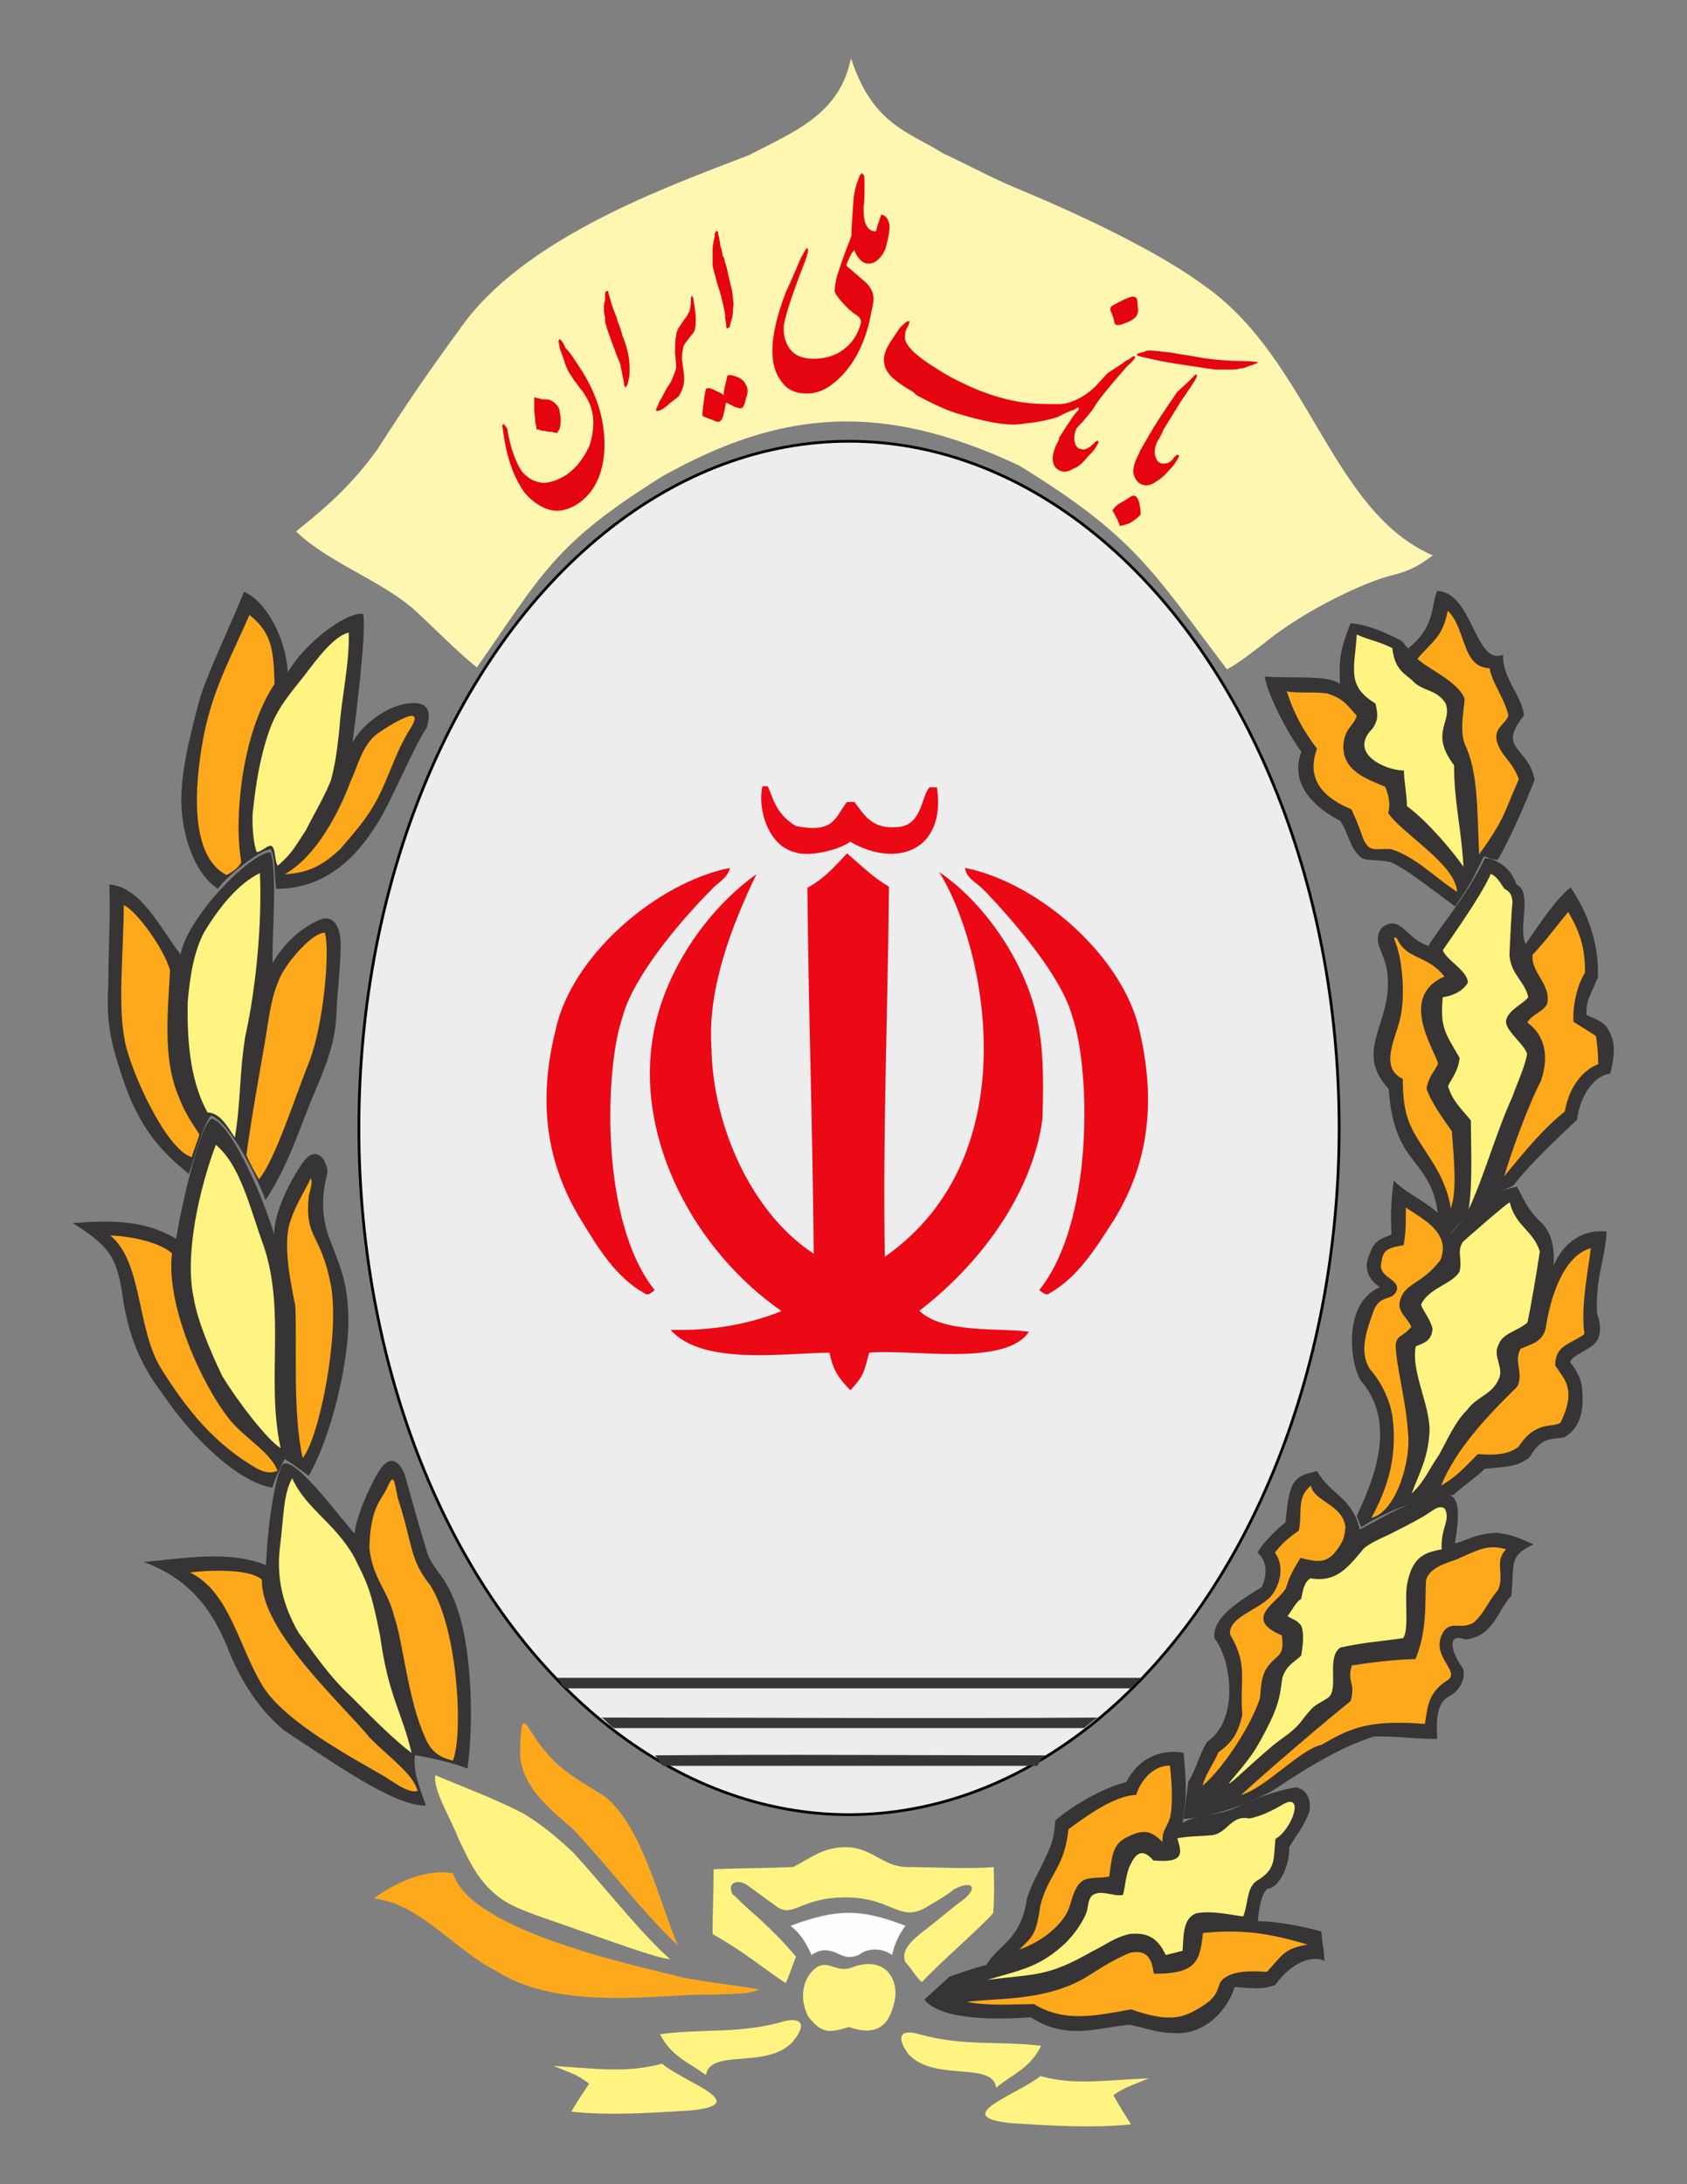 <?xml version="1.0" encoding="utf-8"?>
<!-- Generator: Adobe Illustrator 21.0.2, SVG Export Plug-In . SVG Version: 6.00 Build 0)  -->
<svg version="1.1" id="Layer_1" xmlns="http://www.w3.org/2000/svg" xmlns:xlink="http://www.w3.org/1999/xlink" x="0px" y="0px"
	 viewBox="0 0 612 792" style="enable-background:new 0 0 612 792;" xml:space="preserve">
<rect x="0" y="0" width="612" height="792" fill="#808080" stroke="none"/>
<style type="text/css">
	.st0{fill:none;}
	.st1{fill:#EDEDED;stroke:#000000;}
	.st2{fill:#FFF6B1;}
	.st3{fill:#373435;}
	.st4{fill:#EB0915;}
	.st5{fill:#E50510;}
	.st6{fill:#FFF481;}
	.st7{fill:#FEA91B;}
	.st8{fill:#FEFEFE;}
</style>
<polygon class="st0" points="8.4,-24.9 603.6,-24.9 603.6,816.9 8.4,816.9 "/>
<g>
	<ellipse class="st1" cx="308" cy="409" rx="177.8" ry="249"/>
	<path class="st2" d="M519.8,201.4c-1.5,0.8-5.3,4.9-14.8,7.2c-9.5,2.3-30.7,12.1-45.5,23.9c-3.4,2.7-10.6,8.3-14.4,10.2
		c-27.3-36-33.4-48.1-75.4-73.9c-50-23.5-86.4-20.1-129.2,3.8C201,197.2,196.9,207.9,173,242c-6.8-5.3-17.1-15.9-23.5-21.6
		c-12.1-10.2-30.7-16.7-42.1-27.7c6.4-5.3,18.6-14.4,29.6-29.9c10.2-15.9,19-28.8,29.6-43.2c22.7-33,74.3-51.5,105-63.3
		c16.7-8.7,33-14.8,37.1-35.2c8,24.3,20.8,26.5,33.4,34.5c10.6,4.9,18.6,9.5,29.9,14c21.6,9.1,48.9,22,65.6,34.5
		C475.1,130.9,483,185.5,519.8,201.4z"/>
	<path class="st3" d="M414.5,608.4c-2.7,1.5-2.7,2.7-4.5,3.8c-64.4,0-140.2,0-204.7,0c-2.3-1.1-1.5-2.7-3.4-3.8
		C271.6,608.4,344.8,608.4,414.5,608.4z"/>
	<path class="st4" d="M375.5,366.2c3.4,12.9,3,26.9,2.7,39.4c-3.8,28.4-23.9,53.8-44.7,69.7c8.7,8.3,28.8,6.1,39.8,7.6
		c-8.7,12.9-42.8,6.1-58,7.6c-1.9,7.2-1.9,8.3-6.8,13.6c-4.9-4.9-6.4-8-7.6-13.6c-15.5,0-46.2,4.9-57.6-8.3
		c12.9,0.4,27.3-1.5,40.2-6.8c-31.1-21.6-53.1-61.8-46.6-99.7c3.8-22.7,19-45.5,37.5-58.7c-9.1,19-17.8,41.7-16.3,62.9
		c0.4,28,14.4,59.9,37.1,74.7c-0.4-47-1.9-86.4-2.3-132.7c5.7-3,9.9-7.6,14.4-12.5l0.4,0.4c4.9,4.2,9.5,8.7,14.8,11.7
		c-0.4,44.3-2.3,89.8-1.5,134.2c52.7-36.8,36.4-112.9,19.7-139.5C356.9,327.2,370.6,347.3,375.5,366.2z"/>
	<path class="st4" d="M339.9,285.5c3.4,22.7-14.4,29.6-31.5,19.7c-3.8,3-15.2,5.7-20.1,3.8c-9.5-2.3-13.6-15.5-11.7-23.9h1.9
		c1.9,3.8,2.7,9.9,10.2,14.4c14.4,3,14.4-3.8,18.6-8.7h2.7c3.8,5.3,6.8,9.9,15.5,9.1c9.1-0.4,8.7-11.4,11.7-14.4H339.9z"/>
	<path class="st4" d="M264.8,314.7c-0.8,3.8-4.5,5.3-6.8,8c-11,11-28.4,31.5-32.2,46.2c-6.4,18.6-8.3,73.9,11.7,98.9
		c-1.1,0.8-2.3,2.3-3.8,1.1c-10.2-5.7-16.7-16.3-22.7-26.2c-12.9-20.8-15.9-43.2-9.5-69C207.2,346.5,238.3,320,264.8,314.7z"/>
	<path class="st3" d="M398.2,622.8c-2.3,1.5-3.4,2.7-4.9,3.8c-53.8,0-116.7,0-170.6,0c-1.9-1.1-2.7-2.7-4.5-3.8
		C276.6,622.8,340.2,623.2,398.2,622.8z"/>
	<path class="st3" d="M379.3,636.5c-1.9,1.1-1.9,2.3-3,3.8c-42.8,0-92.9,0-135.7,0c-1.5-1.1-1.9-2.7-3-3.8
		C283.8,636.1,333,636.5,379.3,636.5z"/>
	<path class="st4" d="M350.1,314.7c0.4,3.8,4.2,5.3,6.8,8c10.6,11,28.4,31.5,32.2,46.2c6.4,18.6,8,73.9-12.1,98.9
		c1.1,0.8,2.7,2.3,3.8,1.1c10.2-5.7,16.7-16.3,23.1-26.2c12.9-20.8,15.5-43.2,9.5-69C407.3,346.5,376.6,320,350.1,314.7z"/>
	<path class="st5" d="M403.9,184.7c0.4-0.8,1.5-1.9,3.8-3c2.3-1.5,3.4-2.3,3.8-1.9c0.8,0,1.5,1.1,1.9,3c0.4,1.9,0.4,3,0.4,3.8
		c-0.8,0.8-1.9,1.9-3.8,3c-1.9,0.8-3.4,1.1-3.8,1.1c0-0.4-0.4-1.1-0.8-2.3c-0.8-1.1-1.1-2.3-1.5-2.7
		C403.5,185.1,403.5,184.7,403.9,184.7z"/>
	<path class="st5" d="M413.4,163.8c1.9-2.3,3.4-3.8,4.5-4.5c1.5-0.8,2.3-1.1,3-1.1l-1.1,1.9c-1.1,2.7-1.1,4.5-0.4,6.1
		c0.4,1.1,1.1,1.5,1.9,1.9c1.1,0,1.9,0,2.7-0.4s1.5-1.1,1.9-1.9c0.8-0.8,1.5-1.1,1.5-0.8c0.4,0,0.4,0.4,0,1.1
		c-0.4,0.8-1.5,2.7-3.4,4.5c-1.5,1.9-3.4,3.4-5.3,4.5c-1.9,1.1-3.4,1.1-4.9,0.4c-1.5-0.8-2.3-2.3-2.7-4.2c0-2.3,0.8-4.5,2.3-7.2
		V163.8z"/>
	<path class="st5" d="M420.6,158.9c-0.8,1.1-1.1,1.9-1.9,2.7c-0.4,0.8-1.1,1.5-1.5,1.9c-0.8,0.8-1.5,0.8-1.9,1.1
		c-0.8,0-1.1-0.4-1.9-0.8c1.1-1.9,3-5.3,5.3-9.1c2.3-3.8,5.3-8,8.3-12.5c1.1-1.1,3.4-3,6.4-6.1c0.4-0.4,0.8-0.4,0.8,0c0,0,0,0,0,0.4
		c-0.8,1.9-3,4.9-6.1,9.5c-3,4.9-4.9,8-6.1,9.9C421.4,157.8,420.6,158.5,420.6,158.9z"/>
	<path class="st5" d="M403.2,111.1c0.4-0.4,1.9-1.1,4.2-2.3c2.3-1.1,3.8-1.5,4.2-1.1c0.8,0,1.1,1.1,1.1,3c0.4,1.9,0,3.4-0.4,3.8
		c-0.4,0.8-1.9,1.9-4.2,2.7c-1.9,0.8-3,0.8-3.4,0.4c-0.4,0-0.4-0.8-0.8-2.3c-0.4-1.1-0.8-2.3-1.1-2.7
		C402.8,111.9,402.8,111.5,403.2,111.1z"/>
	<path class="st5" d="M384.2,158.9c1.9-2.3,3.4-3.8,4.5-4.5c1.5-0.8,2.3-1.1,2.7-1.1l-0.8,1.9c-1.1,2.3-1.1,4.5-0.4,6.1
		c0.4,0.8,1.1,1.5,1.9,1.5c1.1,0.4,1.9,0,2.7-0.4c0.8-0.4,1.1-0.8,1.9-1.5c0.8-0.8,1.1-1.1,1.5-1.1c0.4,0.4,0.4,0.8,0,1.1
		c-0.4,1.1-1.5,2.7-3.4,4.5c-1.9,2.3-3.4,3.8-5.3,4.5c-1.9,1.1-3.4,1.5-4.9,0.8c-1.9-0.8-2.7-2.3-2.7-4.5c0-1.9,0.8-4.2,2.3-6.8
		V158.9z"/>
	<path class="st5" d="M417.2,127.1c1.5,0,4.2,0.4,8,0.8c1.5,0.4,5.3,0.8,11,1.9c5.7,0.8,10.2,1.1,14,1.1c3.8,0,5.7,0.4,6.1,0.4
		c0,0,0,0.4-0.4,0.4c-0.8,0.4-1.9,0.8-3,1.1c-0.8,0.4-1.9,0.8-3,0.8c-1.1,0.4-2.3,0.4-3.4,0.4c-1.5,0-3,0-4.9,0
		c-1.9,0-5.7-0.8-11-1.5c-5.3-0.8-9.5-1.5-12.9-2.3c-3.4-0.8-5.3-1.1-5.3-1.5s0.8-0.8,2.7-1.1C415.7,127.1,416.4,127.1,417.2,127.1z
		"/>
	<path class="st5" d="M392.9,152.8c-0.4,0.4-2.3,2.3-2.7,3c-0.4,0.4,0,0-0.4,0c-0.4,0.8,0,0.4-1.1,1.1c-1.1,0.8-1.9,1.1-2.7,1.1
		c-1.1,0.4-1.9,1.1-1.9,0.8c1.1-1.5,2.7-4.2,3.8-5.7c1.1-1.9,2.3-3.4,3.4-4.5c0-0.4,0-0.4,0-0.4c0-0.4,0-0.4-0.4-0.4
		c-1.1,0.8-1.9,1.1-2.3,1.1c-1.9,0.8-3.4,1.5-4.9,2.3c-3.4,1.1-7.2,1.9-11.4,2.3c-4.2,0.8-8.3,0.4-12.5-0.4
		c-4.2-0.8-8.3-1.9-13.3-3.4c-4.5-1.5-9.1-3.8-14-6.4l-1.1-1.1c-2.7-1.5-4.9-3-6.8-4.5c-2.3-1.9-3.8-4.2-3.8-6.1
		c-0.4-1.5,0-3.8,1.5-6.4c1.1-1.9,2.7-4.2,4.2-6.4c1.9-1.9,3-2.7,3.4-2.3c0,0.4,0,1.1-0.8,2.3c-0.8,1.5-0.8,2.7-0.8,4.2
		c0.8,3,4.5,6.4,11.4,10.6c3.4,2.3,6.4,3.8,8.7,4.9c11.4,5.7,21.6,8,31.1,8c4.2,0,6.4,0.4,9.9-1.1c2.7-1.1,5.3-2.7,8-5.3l4.5-4.9
		c0.8-0.4,2.3-1.5,5.3-3.4c0.8-0.8,1.5-1.1,2.3-1.5c0.8-0.4,1.1-0.8,1.5-1.1c0.4,0,0.4,0,0.8,0c0,0,0,0.4-0.4,1.1
		c-0.8,1.1-1.9,1.9-2.7,2.7c-7.2,8.3-10.6,12.5-12.1,15.2C395.2,150.2,393.7,151.7,392.9,152.8z"/>
	<path class="st5" d="M255,150.9c0,0,0.8,0.4,1.9,0.8c1.1,0.4,2.3,0.8,2.7,1.1c0.8,0,1.1,0.4,1.5,0c1.1-0.4,1.5-2.7,2.3-6.8
		c0.8,0.4,1.9,0.8,3,1.5c1.5,0.4,2.3,0.8,2.7,0.4c0.4,0,1.1-1.1,1.5-3.4c0.8-1.9,0.8-3.8,0-4.9c-0.4-1.1-1.1-1.9-2.7-2.7
		c-1.9-0.8-3-1.1-3.8-0.8c-0.4,0-0.4,1.1-0.8,2.7c-0.4,1.5-0.8,3-0.8,4.5c-0.8-0.8-1.9-1.1-3.4-1.9c-1.5-0.8-2.3-0.8-3-0.4
		c0,0-0.4,1.5-0.8,4.5C255,148.7,254.6,150.6,255,150.9z"/>
	<path class="st5" d="M251.6,108.9c1.1,6.1,1.1,9.9,0,11.7c-1.9,2.3-3,3.8-3.4,4.5s-0.4,1.1-0.4,1.5c-0.4,1.1-0.4,2.3-0.4,3.8
		c0.4,3,0.8,5.3,0.8,6.8c0,2.7-0.8,4.5-1.9,6.4c-0.8,0.8-1.9,1.5-3.4,2.7c-1.1,1.1-2.3,1.9-3,2.3c-0.8,0.4-1.5,0.4-1.9,0.4
		c0-0.4,0-0.8,0.4-1.5c0.4-0.4,0.4-1.1,0.8-1.9c0.8-1.1,1.5-2.7,2.7-4.9c1.1-1.5,1.5-2.3,1.5-2.3c1.1-2.3,1.5-3.8,1.9-4.9
		c0-0.4,0-1.9-0.4-5.3c0-3,0-5.3,0.4-6.4c0-1.1,0.4-2.3,1.5-3.8c0.4-0.4,0.8-1.5,1.9-2.7c0.8-1.1,1.1-1.9,1.5-2.7
		c0-0.4,0.4-1.5,0.4-2.7c0-1.5,0-2.3,0.4-2.7C251.2,107.4,251.6,108.1,251.6,108.9z"/>
	<path class="st5" d="M223.9,116.1c0.8,1.9,1.5,3.8,1.9,5.7c0.8,1.5,1.1,3,1.5,4.2c0.8,2.7,1.1,5.3,1.1,7.2c0,2.3,0,3.8-0.4,4.5
		c0,0.8-0.4,1.5-0.4,1.9c-0.4,0.4-0.4,0.8-0.8,0.8c0-0.4-0.4-0.4-0.4-0.8c0,0,0-0.8-0.4-2.7c-0.4-1.9-0.8-3.8-1.1-5.3
		c-0.8-1.5-1.5-3.8-2.7-6.8c-1.1-3-1.9-5.3-2.3-6.8c-0.4-0.8-0.4-1.9-0.4-3c-0.4-1.1-0.4-2.3-0.4-3c0-1.1,0-2.3,0.4-3
		c0-1.1,0-1.9,0-2.7c0.4-0.8,0.4-0.8,0.8-0.8c0,0,0.4,0,0.4,0.4c0,0,0,0.8,0.4,1.5c0.4,1.1,0.4,1.9,0.8,3c0.4,1.1,0.8,2.3,1.1,3
		C223.5,114.6,223.9,115.3,223.9,116.1z"/>
	<path class="st5" d="M210.2,133.1c6.1,9.1,9.1,18.6,9.1,28s-3,16.7-9.1,21.2c-3.4,2.3-6.8,3.4-10.2,2.7c-3.4-0.8-6.4-2.7-9.5-6.1
		c-4.2-5.7-6.8-13.3-8-22.7c-0.4-1.9-0.4-2.7,0.4-2.3c0.4,0.4,0.8,1.1,1.1,1.5c1.1,6.8,3,12.1,5.3,15.5c2.3,2.7,4.5,3.8,7.6,4.2
		c2.7,0,5.7-1.1,8.7-3c3.8-2.7,6.4-6.4,8.3-10.6c1.5-4.9,1.9-9.5,0.4-14c-0.4-1.5-1.5-3.4-3-5.7c-0.8-0.8-1.5-1.9-2.3-3
		c-1.1-1.1-1.5-2.3-1.9-2.7c-1.1-1.5-1.9-3.4-2.7-6.1c-0.8-2.3-1.5-3.8-1.5-4.9c-0.4-1.1-0.4-1.9,0-1.9c0.4-0.4,0.4,0,0.8,0.4
		c0.4,0.4,0.8,1.1,1.5,2.7C206.5,127.4,208,129.7,210.2,133.1z"/>
	<path class="st5" d="M201.9,146.8c0.4,0.4,0.8,1.1,1.1,1.9c0,1.1,0.4,1.9,0.4,3c0,1.1,0,2.7-0.4,3.8c-0.4,0.8-0.8,1.1-0.8,1.5
		c-0.4,0-0.8,0-1.9-0.4c-0.8,0-1.9,0-2.7-0.4c-0.8,0-1.5,0-1.9-0.4c-0.8,0-1.1,0-1.1-0.4c0-1.1-0.4-1.9-0.4-2.3c0-1.9-0.4-3-0.4-4.2
		c0-1.1,0-2.7,0-4.9c0.8,0.4,1.9,0.4,3,0.8c1.1,0,2.3,0,3,0.4C200.8,145.6,201.1,146,201.9,146.8z"/>
	<path class="st5" d="M262.9,94.8c0.8,1.9,1.1,4.2,1.5,5.7c0.4,1.9,0.8,3.4,1.1,4.5c0.4,2.7,0.8,5.3,0.4,7.2c0,2.3-0.4,3.8-0.8,4.5
		c0,0.8-0.4,1.5-0.4,1.9c-0.4,0.4-0.8,0.4-0.8,0.4c-0.4,0-0.4,0-0.4-0.4c0,0,0-1.1-0.4-3c0-1.9-0.4-3.4-0.8-5.3
		c-0.4-1.5-0.8-3.8-1.9-6.8c-0.8-3-1.5-5.3-1.9-7.2c0-0.8,0-1.9,0-3c0-0.8,0-1.9,0-3c0-1.1,0.4-2.3,0.4-3c0.4-1.1,0.4-1.9,0.4-2.7
		c0.4-0.4,0.4-0.8,0.8-0.8c0.4,0,0.4,0.4,0.4,0.4c0,0.4,0,1.1,0.4,1.9c0,0.8,0.4,1.9,0.4,3c0.4,1.1,0.8,2.3,0.8,3.4
		C262.6,93.3,262.9,94.1,262.9,94.8z"/>
	<path class="st5" d="M313.3,74.8v1.5c0,4.9,1.5,7.6,4.5,7.6c0.4-1.9,1.1-3.8,1.9-6.1c1.9,0.4,2.7,1.9,3,4.2c0,2.7-0.8,5.7-1.5,8.3
		c-1.5,3.4-3.8,5.3-6.1,5.3c-1.5,0-2.7-0.8-3.8-2.3c-0.8-1.1-1.1-1.9-1.5-2.7c0,0.4-0.4,0.8-0.8,1.1c-1.1,2.3-1.9,3.8-1.9,4.5
		c0,0.4,0.8,0.8,1.5,1.5l4.9,4.2c2.3,1.9,3.4,4.2,3.4,6.4c0,1.9-0.8,4.5-1.5,8.3c-2.3,9.5-6.4,16.7-12.1,21.6
		c-3.4,3-6.8,4.5-10.6,4.5c-4.2,0-7.2-1.5-9.1-4.2c-2.3-3-3.4-6.4-3.4-11.4c0-6.1,1.9-13.3,4.9-21.2c0.4-0.8,2.3-4.9,5.3-12.1
		c1.5-2.7,2.3-4.2,2.3-3.8c0.4,0,0.4,0.4,0.4,1.1s-0.4,1.5-0.8,3c-5.3,13.6-8,22-8,25c0,3.4,1.1,6.4,3,8.3c1.9,1.9,4.5,2.7,8,2.7
		c3.8,0,7.6-1.1,10.2-3c3.4-2.3,5.7-5.7,6.8-9.9c0-0.8,0.4-1.9-2.3-3.4c-0.8-0.4-1.1-1.1-1.9-1.5c-1.1-1.1-5.3-5.3-5.3-6.8
		s0.4-3.4,0.8-5.3l2.3-6.8c0.8-2.3,1.9-4.9,3-8v-1.1v-1.1l0,0l0.4-6.1c0.4-5.7,0.4-8.3,2.7-13.6c0.4-0.8,1.1-0.8,1.5,0.4
		C313.7,64.9,313.7,73.6,313.3,74.8z"/>
	<path class="st6" d="M157.9,643.7c10.6,4.5,20.5,8,32.2,14c6.8,4.2,11.7,8.3,17.8,14c9.5,10.2,25,29.9,35.2,38.7
		c-5.3-0.4-22-6.8-33.4-10.6c-11.4-4.2-22.4-7.2-28-11.4c-8-5.7-11.4-13.3-15.5-22C162.9,658.1,157.2,649.3,157.9,643.7z"/>
	<path class="st7" d="M189,628.5c0.4-5.3,1.5-4.2,3.8-0.4c8,12.9,15.5,16.3,26.9,23.5c13.3,11,19.3,37.5,26.2,53.8
		c-11.7-11-20.8-23.1-34.1-37.9c-7.2-8.3-9.9-8-18.2-18.2C188.3,641,188.3,637.6,189,628.5z"/>
	<path class="st7" d="M164.4,679.3c6.4,21.2,67.8,33.7,83.8,37.9c8.3,1.5,20.8,3,27.3,4.2c-4.2,1.9-10.6,1.5-17.1,1.9
		c-15.2-0.8-54.6,6.8-78.5-8.7c-15.2-7.6-27.3-24.3-44.3-26.2C140.1,685,153,677,164.4,679.3z"/>
	<path class="st3" d="M154.5,654.7c-11.4,0.4-34.1-15.9-51.5-27.3c-9.1-7.6-15.2-17.4-19.7-28c-5.7-15.2-14.4-26.9-31.1-33
		c15.9-1.5,30.7-4.2,44.3,1.1c0.4-11.7,2.7-29.9,5.7-36c3.4-6.1,23.5,22,26.5,24.6c0-5.3,6.8-20.8,10.2-24.6c3.8-4.2,6.8,0,8,3.4
		c2.7,9.5,4.9,17.8,7.6,26.5c2.3,8.7,6.8,8,11.7,22.7c4.9,14.8,5.7,40.2,3.4,57.2c-5.7-2.3-13.3-3.8-19-4.9
		C149.6,642.1,152.3,648.2,154.5,654.7z"/>
	<path class="st6" d="M106,536c4.9,11,15.2,15.9,22.4,28.4c4.9,9.9,6.1,11.7,9.5,28.8c3,22,8,27.7,11.4,42.4
		c-5.7-4.2-13.3-11.7-22-20.5c-8.3-7.6-14.4-17.1-19-23.1c-5.7-9.9-8-19.7-6.8-30.7C103,550.4,102.6,542.1,106,536z"/>
	<path class="st7" d="M95,572.8c-0.4,18.6,28.8,44.7,39.4,57.6c6.8,6.8,15.5,12.9,17.1,19c-3.4,1.1-9.5-3.8-12.1-5.3
		c-11.7-6.8-36-19.7-44-32.6c-8.7-14-12.1-34.5-26.5-41.3C74.6,569.4,90.5,568.6,95,572.8z"/>
	<path class="st7" d="M140.1,540.2c2.7-6.1,2.7-4.5,4.2,3c5.3,15.9,4.2,22.4,11.7,31.5c10.2,15.9,12.1,54.2,8.3,63.7
		c-3-0.8-7.6-1.9-10.2-8.7c-6.1-13.3-8-34.9-11-43.2c-2.3-9.9-8-14-9.1-25.4C134.4,547,137.9,544.4,140.1,540.2z"/>
	<path class="st3" d="M98.8,539.4c-11-1.5-27.7-15.9-40.2-34.5c-8-10.6-11.4-20.1-13.6-31.5c-2.3-15.9-3.4-20.5-18.6-29.9
		c14-1.1,26.2-1.1,37.5,5.7c1.9-12.1,8.7-41.7,12.9-43.6c8.3,2.3,21.2,35.6,22.7,42.4c-0.4-8.3,6.4-21.2,11-27.3
		c4.9-5.7,8.3,0.8,8.3,4.5c-2.7,10.2-1.9,18.2,1.9,26.9c3.4,9.1,5.7,14,5.7,28.4c-0.4,14.8-6.1,40.2-14.4,54.6
		c-3.4-2.3-4.5-3.4-8.7-6.1C101.5,532.6,100.3,534.9,98.8,539.4z"/>
	<path class="st6" d="M78.3,415.1c9.1,7.6,12.5,23.5,17.4,36.8c8,23.9,0.8,48.9,6.1,73.2c-4.9-3-15.9-17.4-21.2-26.2
		c-4.9-10.2-9.1-20.8-10.2-27.7C66.6,454.9,72.7,429.9,78.3,415.1z"/>
	<path class="st7" d="M62.4,454.5c-2.3,19,11,48.1,21.2,60.6c5.3,6.4,14.4,11.4,17.1,18.2c-4.5,1.9-8-1.1-12.9-4.2
		c-12.5-8.7-20.8-19.3-29.2-32.6c-9.1-14.4-6.8-39-18.6-48.5C45.8,448.1,57.5,450,62.4,454.5z"/>
	<path class="st7" d="M112.8,427.2c0.4,1.1,0.4,2.3-0.8,6.4c-1.5,15.9,4.2,12.9,8,32.2c3.4,17.8-4.2,55.7-10.2,62.9
		c-3.8-17.1-1.9-42.1-2.7-55.3c-1.5-7.6-4.2-20.1-2.3-28.8C106.8,437.5,109.8,433.3,112.8,427.2z"/>
	<path class="st3" d="M68.5,425.7c-9.1-7.6-17.8-15.5-24.3-35.6c-4.2-12.5-5.7-20.1-4.9-33c0-14.4,0.8-21.6,0.4-36.4
		c11.4,1.1,17.8,14.8,25.8,25.4c2.7-14,25.4-36.8,32.6-37.1c2.7,6.1,0.4,32.6,0.8,40.2c3.8-6.4,8.7-11.4,15.2-14.8
		c6.4-3.8,9.1,0.8,9.5,7.2c0,9.1-1.1,15.9-1.5,25c-0.4,9.9-2.3,16.3-8,29.6c-5.7,13.3-9.1,25.8-17.8,39
		c-1.5-4.9-12.1-27.7-19.7-30.7C73.8,407.2,70,421.6,68.5,425.7z"/>
	<path class="st6" d="M94.3,316.6c0.8,18.6-1.5,42.1-5.3,59.1c-2.3,14.4-1.5,22.7-3.8,36.8c-2.3-3.4-5.3-9.1-9.9-9.1
		c-5.3-9.5-7.6-22.4-7.2-40.2c0.8-9.1,2.3-18.6,6.1-25.4C80.2,327.9,87.1,320,94.3,316.6z"/>
	<path class="st7" d="M61.7,351.8c-0.8,14.8-2.7,32.2,3,45.5c2.3,6.1,4.2,8.7,7.6,14c0,1.1-2.3,6.1-2.7,8.3
		c-9.5-2.7-22.4-31.8-24.3-42.1c-2.7-13.3-0.4-33-0.4-49.3C49.5,330.2,59.4,343.9,61.7,351.8z"/>
	<path class="st7" d="M117.8,338.2c1.9,4.9,0,32.2-5.7,47c-4.9,12.1-12.5,36-18.2,42.4c-1.9-3.4-3-5.3-4.5-8.7
		c1.5-12.1,5.3-32.6,6.8-41.7c1.1-6.1,1.9-14.8,4.9-21.6C102.6,350.7,112.8,338.2,117.8,338.2z"/>
	<path class="st3" d="M79.1,322.3c-8.3-5.3-12.9-18.6-13.3-30.7c-0.4-12.1,3.8-27.3,6.8-38.7c3.8-11.4,11.4-26.9,15.9-38.3
		c7.6,3,15.2,16.3,15.9,29.2c6.1-10.6,21.2-22,27.3-21.2c1.5,5.7-3,40.2-3.8,46.6c3.4-6.4,12.1-12.9,19.3-14
		c6.8-1.1,9.9,1.1,7.6,8.7c-4.2,5.7-12.9,26.9-17.8,34.5c-6.8,11-17.8,23.9-36.8,23.9c-0.8-4.5,0-9.5-1.9-14.4
		C93.9,308.2,81,318.8,79.1,322.3z"/>
	<path class="st7" d="M99.6,248c-8.3,12.5-12.1,30.7-12.9,46.2c-0.4,8.3,0,12.5,0.8,18.6c-1.5,2.3-2.7,3-5.3,4.5
		c-14.8-7.6-11-37.1-8-51.9c3.4-16.3,10.2-28.4,16.3-42.4C99.2,229.8,99.2,237,99.6,248z"/>
	<path class="st6" d="M126.5,229.4c0.4,11-2.7,23.9-3.4,35.2c-0.4,2.7-0.8,9.9-3,18.2c-2.7,6.8-6.1,12.1-9.1,18.2
		c-3.8,5.7-4.9,8.3-10.2,12.9c-1.1-1.1-0.8-5.3-1.9-6.8c-1.1-1.5-3.4,1.5-5.7,1.9c-1.1-1.9-1.9-9.9-1.5-14.4
		c1.1-10.6,2.7-20.1,5.7-28.8c3-9.1,8-14.4,13.3-21.2C114.7,239.3,121.2,230.5,126.5,229.4z"/>
	<path class="st7" d="M148.8,264.3c-6.1,9.5-8.3,20.5-14.8,30.3c-3,4.5-5.7,7.6-10.6,13.3c-5.3,4.9-10.6,8.7-20.1,9.1
		c11.4-6.4,19.7-22.4,23.9-33.7c2.7-5.7,4.2-13.3,9.9-17.4C140.5,263.5,155.3,254,148.8,264.3z"/>
	<path class="st6" d="M240.2,748.3c-12.9,3.4-22.7,1.9-39.4,0.8c7.2,3,8.3,3,12.9,6.4c-2.3,3.8-4.9,7.2-6.4,10.2
		c14.4,1.5,28.8,0.4,42.8-0.4C273.9,763.1,248.1,755.1,240.2,748.3z"/>
	<path class="st6" d="M285.3,732.7c6.8-1.1,6.4,2.7,2.3,7.6c-9.1,10.2-29.9,2.3-31.5,12.1c-6.8-4.9-12.5-6.8-16.7-14.8
		C256.9,735.4,268.2,737.7,285.3,732.7z"/>
	<g id="_179641696">
		<path class="st6" d="M377.4,752.8c12.5,3.4,22.7,1.5,39.4,0.8c-7.2,3-8.3,3-12.9,6.1c2.3,4.2,4.5,7.6,6.4,10.6
			c-14.8,1.5-29.2,0.4-43.2-0.4C343.7,767.6,369.1,759.6,377.4,752.8z"/>
		<path class="st6" d="M332.3,737.3c-6.8-1.5-6.4,2.7-2.7,7.6c9.5,10.2,30.3,2.3,31.8,12.1c6.4-5.3,12.1-6.8,16.3-15.2
			C360.7,739.9,349.3,742.2,332.3,737.3z"/>
	</g>
	<path class="st6" d="M360.3,693.7c-4.2,4.9-20.8,19.3-25.8,25c-1.5-0.8-4.9-6.4-6.1-7.2c-1.1-3.4,0-6.1,6.8-11.4
		c6.4-4.9,8.3-6.8,14.8-11.7c4.5-3.8,3-6.8-3.8-3.4c-3.8,3-6.8,4.5-9.9,6.4c-9.9,6.1-12.5-3.4-29.6-3.4c-16.7,0-19,8-25.4,3
		l-9.9-7.2c-2.7-2.3-8-1.9-5.7,3c2.3,1.9,4.2,4.2,8.3,7.6c3.8,3.4,10.6,9.9,14.8,15.2c-0.4,0.4-3,8.3-3.8,9.5
		c-9.1-6.1-15.5-11.7-26.5-17.8c0-8.3,0.4-15.2,0.4-23.5c8.7-0.4,19.7-0.4,28.8-0.8c6.1-3,10.6-7.2,19-7.2c9.9,0,13.3,7.2,22.7,7.2
		c7.6,0,22.7,0.8,31.1,0C360.7,684.6,360.7,688,360.3,693.7z"/>
	<path class="st8" d="M294.4,708.9c-1.9-4.2-3.8-7.6-7.6-10.6c17.1-6.4,25.8-6.1,41.7,0c-2.3,3-3.8,6.1-4.9,10.6
		c-3-2.3-8.3-3-12.1,0c-2.7,1.1-4.5,0.8-6.4,0C300.5,706.6,297.8,706.6,294.4,708.9z"/>
	<path class="st6" d="M324.7,724.8c-1.5,7.6-4.9,14.4-16.7,10.2c-7.6,2.3-9.9,2.3-14.8-3.8c-3-5.7-2.7-13.6,3-17.8
		c4.9-3,7.2,2.7,14-0.4C320.9,709.6,325.8,717.2,324.7,724.8z"/>
	<path class="st3" d="M335.3,725.1c6.4,7.6,26.2,7.2,38.7,6.4c13.3,8.7,25,3.4,36,2.7c6.8,1.5,10.2,3,15.9,3
		c10.2,0.8,19-7.2,22-16.7c6.8,0.4,9.9,1.1,14.8-0.8c5.3-7.6,12.9-11,17.8-8.7c-0.4-5.7-1.1-8-1.1-10.6c-8-2.3-17.8-3.8-23.1-3.8
		c0.4-3.4,0.8-9.1,3.4-11.7c4.9-0.4,8.3-9.5,8-15.2c3.8-6.1,4.5-6.4,6.8-11.4c1.5-3.4,0.8-9.1-4.2-10.2c-3.4,0.4-11.4,2.3-21.6,7.2
		c-7.2,3.4-14,2.3-19.7,5.7c1.9-11.7,1.1-15.5,0.4-25.4c0,0-13.6-3.4-20.8,10.6c-8.3,1.9-20.5,9.1-25.8,14
		c-0.4,7.2-1.5,9.1-4.9,16.3c-2.3,4.5-3.4,6.4-5.3,11.7c-2.3,15.5-9.9,16.3-14.8,24.3c-4.5,1.1-8.7,2.7-13.3,4.2L335.3,725.1z"/>
	<path class="st7" d="M424.4,640.2c0.8,6.1,1.1,15.2,0,19s-2.7,3.8-2.7,8.7c-3.4-3.4-6.1-4.9-11.7-2.3c-6.1,2.7-6.4,5.7-7.6,14.8
		c-2.7,0.8-6.8,0-9.5,1.5c-3,1.9-3.8,6.1-4.9,9.5c-2.3,6.8-10.6,12.9-18.2,15.5c4.5-4.5,6.1-4.9,7.6-15.9c3-11.7,8.7-13.3,10.2-27.7
		c7.2-5.3,16.7-12.1,24.6-12.5C413.8,645.6,418.3,640.2,424.4,640.2z"/>
	<path class="st6" d="M462.7,666.8c-0.8,7.2,0.4,11-6.8,15.2c-3.8,2.7-3,8.3-4.9,12.9c-3.8-0.4-11.7-2.3-17.1-1.1
		c-4.9,1.9-4.5,8.3-4.9,13.6c-1.9,0.4-1.5,0.4-6.1,1.5c-3-6.4-6.8-8.3-13.3-7.6c-5.7,1.5-7.6,3.4-13.6,6.4
		c-15.9,9.1-20.1,8-37.9,10.2c13.3-3.8,19.3-4.9,28.4-13.3c3-3,6.1-7.2,7.6-11c0.8-2.3,0.4-4.2,1.9-6.1c3-2.7,8,0.4,11.4-0.4
		c0.8-3,1.1-8,2.7-11c1.5-3,3.8-6.8,8.3-1.5c11.7,1.1,10.2-3,8.7-8c3.4-0.8,9.1-0.8,12.1-1.1c6.1-0.4,7.2-7.6,14-6.1
		c4.2-0.8,8.7-3,12.5-5.3C473.3,650.1,468.7,663.4,462.7,666.8z"/>
	<path class="st7" d="M474.4,705.1c-8.7,1.5-9.1,3.8-14.8,9.9c-6.4-0.4-12.9-0.4-16.3,3c-1.9,1.9-0.4,5.3-7.2,9.5
		s-11.4,6.1-25.8,1.1c-14.4,2.7-24.6,4.5-35.2-1.9c-6.1,0-16.3,0.8-24.3-0.8c9.9-1.5,27.7,0,42.8-8.7c6.1-3.8,9.9-6.4,16.3-9.1
		c6.8-1.5,8,3,8.7,7.6c15.2,0,16.7-4.2,17.8-14.8C451.7,699.4,461.2,701.3,474.4,705.1z"/>
	<path class="st3" d="M429.3,659.6c10.2-0.8,21.2-4.5,32.2-10.2c17.1-11.4,26.5-16.3,36.8-19.7c6.8-0.4,17.4,1.1,23.1,0.8
		c-0.4-6.1-0.4-13.3,4.5-15.5c4.2-2.3,5.7-6.8,4.9-9.9c-4.5-6.1-6.1-13.3,0.8-10.6c10.2-1.1,11.7-10.6,16.7-15.9
		c1.1-12.5-0.8-14.4,8-18.6c-4.5-1.9-6.8-3.4-13.3-4.2c-8.3,0.4-10.2,2.7-15.2,3.8c3.4-20.1-1.1-20.1-14.4-15.2
		c-10.2,4.5-13.6,6.8-20.1,10.2c-2.7-11.7-11-12.9-15.5-21.2c-8,1.9-10.2,2.7-11.4,18.6c-2.7,1.9-9.1,8.3-10.2,11
		c3.8,3.4,3.4,8.3,1.5,12.5c-8.7,5.3-18.2,11.4-17.1,18.6c6.1,7.6,9.1,29.6-2.7,37.5c-3,4.9-4.2,10.6-6.8,14.4L429.3,659.6z"/>
	<path class="st6" d="M524.1,547c2.3,4.2-1.5,6.8-1.1,14.8c-5.7,1.1-10.6,2.3-12.5,12.5c-1.1,5.3,0.8,16.7-1.5,19.7
		c-10.6,1.5-14,1.5-22.7,3.4c-5.3,3.4-0.4,15.2-4.5,18.2c-4.5,3-4.5,1.9-8.7,7.2c-3.8,5.3-6.8,6.4-11.4,10.2
		c-9.5,8-15.2,14-15.9,13.6c7.6-9.1,9.5-11,15.2-22.7c3-6.4,3.4-9.5,4.2-15.5c1.5-4.5,3.8-5.3,6.8-8c0.8-4.2,1.1-8.7,0-11
		c-1.9-2.3-2.7-1.9-4.9-3.4c1.5-1.9,3.4-5.7,4.9-6.1c0.8-3.8,1.1-6.1,3.4-7.6c8.7,1.5,12.9-3,18.6-9.9c1.5-2.3,6.8-4.5,10.2-6.1
		c4.5-2.3,7.6-3.8,12.1-6.4C519.9,547.8,521.8,545.5,524.1,547z"/>
	<path class="st7" d="M475.6,538.7c0.8,5.7,11.7,6.8,12.5,15.2c-0.4,3.8-0.8,5.3-4.2,9.5c-3.4,3.4-6.1,3-12.1,1.5
		c-2.7,4.2-4.2,7.2-5.3,11c-3,5.3-15.9,11-1.5,17.1c1.1,7.6-1.5,6.8-4.5,10.6c-3,3.4-3,7.6-3.4,12.1c-3,9.5-12.9,25-20.8,31.8
		c0.8-3.8,4.2-8.3,5.7-12.1c5.3-3.8,7.2-7.2,8.7-13.6c-1.1-12.9,2.3-17.8-4.5-29.2c-0.4-6.1,9.1-8.3,14.4-13.3
		c3-3,6.1-10.6,1.9-16.3c3-3.8,4.9-5.3,8.7-8C472.5,548.5,470.3,542.8,475.6,538.7z"/>
	<path class="st7" d="M546.4,561.8c-4.5,4.2-0.4,9.5-3,14.8c-3.4,3.8-4.9,8.3-8.7,11.7c-4.5,2.7-7.6-0.4-10.6,2.7
		c-6.4,9.1,6.1,14.8,1.1,18.2c-7.2,4.5-7.2,9.5-8.3,15.9c-19.7-1.5-26.5,1.1-37.5,7.6c-7.6,1.5-20.1,15.5-29.2,18.2
		c9.9-9.1,30.3-26.5,39.8-34.1c1.9-7.2-1.5-6.4,0.4-12.9c12.1-1.9,20.1-2.3,23.1-2.3c4.2-10.2,3.4-19.3,3.8-28.4
		c1.1-5.3,9.1-6.8,11.7-8C536.6,561.8,540,559.9,546.4,561.8z"/>
	<path class="st3" d="M493.8,553.8c6.8-4.5,21.6-11.4,33.4-11.7c6.1-5.3,8.3-6.4,11.4-9.5c8.3-0.8,12.1-0.8,16.3-4.2
		c4.2-7.2,7.2-6.4,12.5-7.2c5.7-3,7.6-9.9,6.4-18.6c-0.4-3.4-2.7-6.8-4.2-8.7c0.8-3,8.7-4.5,10.2-8.7c0.8-1.9,1.1-4.9-0.4-8.7
		c-0.8-12.9,3-20.1,3.4-29.9c-5.3-0.8-14.4,1.1-19.3,12.5c0.4-4.2,0.4-11.7-4.9-16.3c-4.5-4.2-6.1-8.7-8.3-12.5
		c-12.1,2.3-19.3,11.4-23.9,17.1c-2.3-9.5-14-12.5-20.8-19.3c-1.1,8-1.1,13.6-0.8,19.3c-1.1,1.5-6.1,0.8-8,7.6
		c-2.3,4.5-0.4,9.1,3.8,11.7c-14.8,6.4-10.2,31.5-6.1,34.9c12.5,15.9,3,36.4-2.3,48.1L493.8,553.8z"/>
	<path class="st7" d="M522.6,456.8c-6.8,9.1-13.3,8.3-14.8,15.2c-0.8,3.8,2.7,5.7,4.2,9.1c-3,3.8-5.3,2.7-5.7,6.8
		c0.4,8.7,3.8,20.1,4.5,31.8c1.1,9.9-4.2,28.4-13.3,30.7c6.4-11.7,9.5-23.1,7.6-37.1c-0.8-4.9-3.4-11.4-8-16.7
		c-4.2-6.1-1.5-14,1.5-22c2.7-5.3,6.1-2.7,8-6.4c1.5-4.2-5.3-4.5-5.7-9.1c0.8-5.3,1.1-6.4,8.3-7.6c0.8-4.5,0.8-7.2,0.8-13.6
		C516.9,442.4,526.3,447.3,522.6,456.8z"/>
	<path class="st6" d="M558.6,453.8c-1.1,7.6-3.4,20.8-4.5,25.8c-4.2,3.4-9.1,3.8-10.6,8.3c-1.9,3.8,1.9,8,0.4,11.7
		c-2.3,6.1-8.3,6.8-11.7,11.7c-4.5,4.5-6.8,10.2-10.2,16.3c-4.2,6.1-4.9,9.1-9.9,14c3-8,5.7-12.5,6.4-21.2
		c1.1-9.5-6.8-22.7-4.9-32.2c2.3-1.1,5.7-1.5,6.1-6.4c-0.8-3.4-3.4-6.4-4.2-8.7c2.7-6.1,11.7-7.6,14-12.1c1.1-4.5-1.1-6.8,1.1-10.6
		c0.8-0.8,16.3-14.4,17.1-14.4C549.8,444.7,556.3,446.2,558.6,453.8z"/>
	<path class="st7" d="M577.1,452.6c-0.8,7.2-3.8,21.6-2.3,31.1c-4.9,3.8-10.6,3.8-10.6,11.4c3,4.9,8,8.3,1.9,20.8
		c-3,1.9-9.1-0.8-15.2,8.7c-4.9,3.8-12.1,2.7-14.8,2.7c-5.3,5.3-7.6,8-13.3,11.4c5.7-14,17.8-26.2,27.7-36c2.3-5.3-1.5-8.7,1.1-13.6
		c4.2-1.9,7.6-2.3,9.1-7.2C562.4,470.1,567.3,455.3,577.1,452.6z"/>
	<path class="st3" d="M526.3,447.3c4.9-6.4,12.1-12.5,22.7-17.4c6.1-8,16.7-17.8,23.1-23.9c1.1-8.3,5.7-15.9,12.1-16.7
		c1.5-6.8,2.3-11.7-1.5-17.1c-1.9-2.3-4.9-3-7.2-4.2c0-5.3,0.8-5.7,4.2-13.6c0.4-12.5-3.8-23.5-9.9-32.6c-4.5,3.4-9.9,11-16.3,20.5
		c-3-5.3,2.7-19-3.4-21.6c-2.3-7.2-8.7-9.5-11.4-9.5c-7.2,14.8-16.3,24.6-20.5,31.8c-8.7-3-9.9-11.4-16.7-6.8
		c-4.5,5.3,1.5,9.5,1.9,17.8c1.5,17.4-12.5,26.9,0.4,40.9c1.9,28.4,15.2,24.6,17.8,45.1L526.3,447.3z"/>
	<path class="st6" d="M554,382.1c-0.8,4.9-3.8,11-5.3,15.5c-6.1,13.3-10.2,28.8-15.9,40.9c1.5-9.5,0.8-22.7,0.8-32.2
		c-3.4-4.2-6.8-7.2-8.3-12.5c1.5-3,3.8-5.7,4.2-10.2c-4.9-8.7-7.2-10.6-6.1-22c3-0.4,7.2-1.9,9.1-5.3c0-4.2-7.6-8-9.1-11.7
		c1.9-3,13.6-19,17.4-27.7c2.3,0.8,3.8,3.8,4.9,5.3c1.1,0.8,2.7,1.1,3,4.9c-0.4,3.4-0.8,12.9-1.1,18.6c0,7.2,5.7,10.2,6.8,15.9
		c-1.5,2.3-8.7,5.3-8,9.5C547.2,374.6,552.9,378.7,554,382.1z"/>
	<path class="st7" d="M579,375.7c0.4,3,0.8,6.4,0.8,10.2c-5.3,1.9-10.6,8-12.1,17.1c-7.6,6.1-13.6,13.3-22,23.5
		c2.3-8,8.7-25.8,13.3-34.5c3.4-9.9,0.8-17.1-4.9-21.2c1.5-3,5.7-3.8,7.2-6.8c1.5-7.2-6.1-11.4-5.3-17.8c5.3-5.7,7.6-9.1,12.9-15.5
		c4.9,8.3,6.1,14,6.1,22c-2.7,4.2-4.5,11.4-4.2,17.8C573,371.9,576.8,374.2,579,375.7z"/>
	<path class="st7" d="M526.7,410.2c0.8,11,1.9,21.6-0.4,28c-0.8-6.1-3.8-12.5-6.8-17.1c-7.2-11.4-10.6-14.4-10.6-29.9
		c-9.1-4.2-1.9-15.9-0.8-22.7c1.5-6.4,1.1-20.1-2.3-28c0-0.8,0.4-0.8,1.1,0c3.4,7.6,11,5.7,17.1,13.6c-16.7,7.2-3.8,26.2-2.3,31.5
		c-0.8,2.3-3.4,4.5-4.2,9.1C519.1,399.6,523.7,406,526.7,410.2z"/>
	<path class="st3" d="M527.9,328.7c3.8-5.7,4.9-6.8,10.2-17.8c0.4-1.1,2.3,1.1,5.3,0.8c5.3-9.1,11-23.1,13.3-28.8
		c-1.9-12.1-14-11-3.8-23.5c-0.8-7.2-8-13.6-7.6-22c-10.2,4.2-11-22.7-23.9-23.1c-2.3,4.5-0.4,12.9-10.6,20.8
		c-0.8-0.8-1.5-1.9-2.3-2.7c-7.2-3.8-13.6-6.1-18.6-6.4c-3.4,9.1-4.2,11.7-3.8,22c-4.2-3.4-17.8-1.9-27.3-2.7
		c1.1,6.8,8.3,20.5,13.3,27.3c-4.5,12.1,5.3,20.5,14,25c3,3.8,3.4,10.2,8,13.6c2.7,1.1,6.8,0.4,10.6,1.5
		C510,315.1,516.1,320,527.9,328.7z"/>
	<path class="st6" d="M527.5,277.5c0,13.6,2.7,23.1,3.4,36.8c-4.2-6.1-13.3-16.7-20.5-22c0-3.8-1.1-9.5-1.1-12.9
		c-6.4,0-20.5-6.1-11.4-15.2c2.3-3.4,1.9-5.3,1.1-9.1c-10.6-6.4-7.6-12.5-6.8-25c5.3,2.3,7.6,2.3,12.9,4.9c0.8,8,4.9,9.5,7.2,11.7
		c3.8,4.2,8.7,3,12.1,8.3C527.1,262,518.4,265.4,527.5,277.5z"/>
	<path class="st7" d="M528.6,323.4c-8.7-5.7-14.8-12.5-23.9-15.5c-6.8-0.4-8.3,1.9-11-6.1c-1.5-4.2-1.9-4.9-3.4-8.3
		c-5.3-2.3-17.8-8-12.5-22c-4.9-6.4-8.3-12.5-11-20.8c4.2,0.8,10.2,0,14.8,0.8c5.7,1.9,6.4,3.4,10.6,8c-1.1,3.8-4.5,4.5-4.9,11
		c0,9.5,9.1,12.1,15.2,14.8c1.5,3.4,1.9,6.8,1.1,9.5C508.5,302.2,528.2,313.5,528.6,323.4z"/>
	<path class="st7" d="M543.4,270c2.3,5.3,4.9,5.7,7.6,12.5c-5.7,12.9-4.9,14-14.4,27.3c-0.8-17.8-0.4-29.9-5.3-40.2
		c-1.9-5.3,0-12.9,0-16.3c-2.3-6.1-13.6-11-17.1-14.4c5.3-6.4,9.1-7.6,11-17.4c6.8,6.4,4.9,20.5,15.2,20.8
		c0.8,5.3,5.3,10.6,6.8,17.1C546.4,262.7,541.1,263.9,543.4,270z"/>
</g>
</svg>
